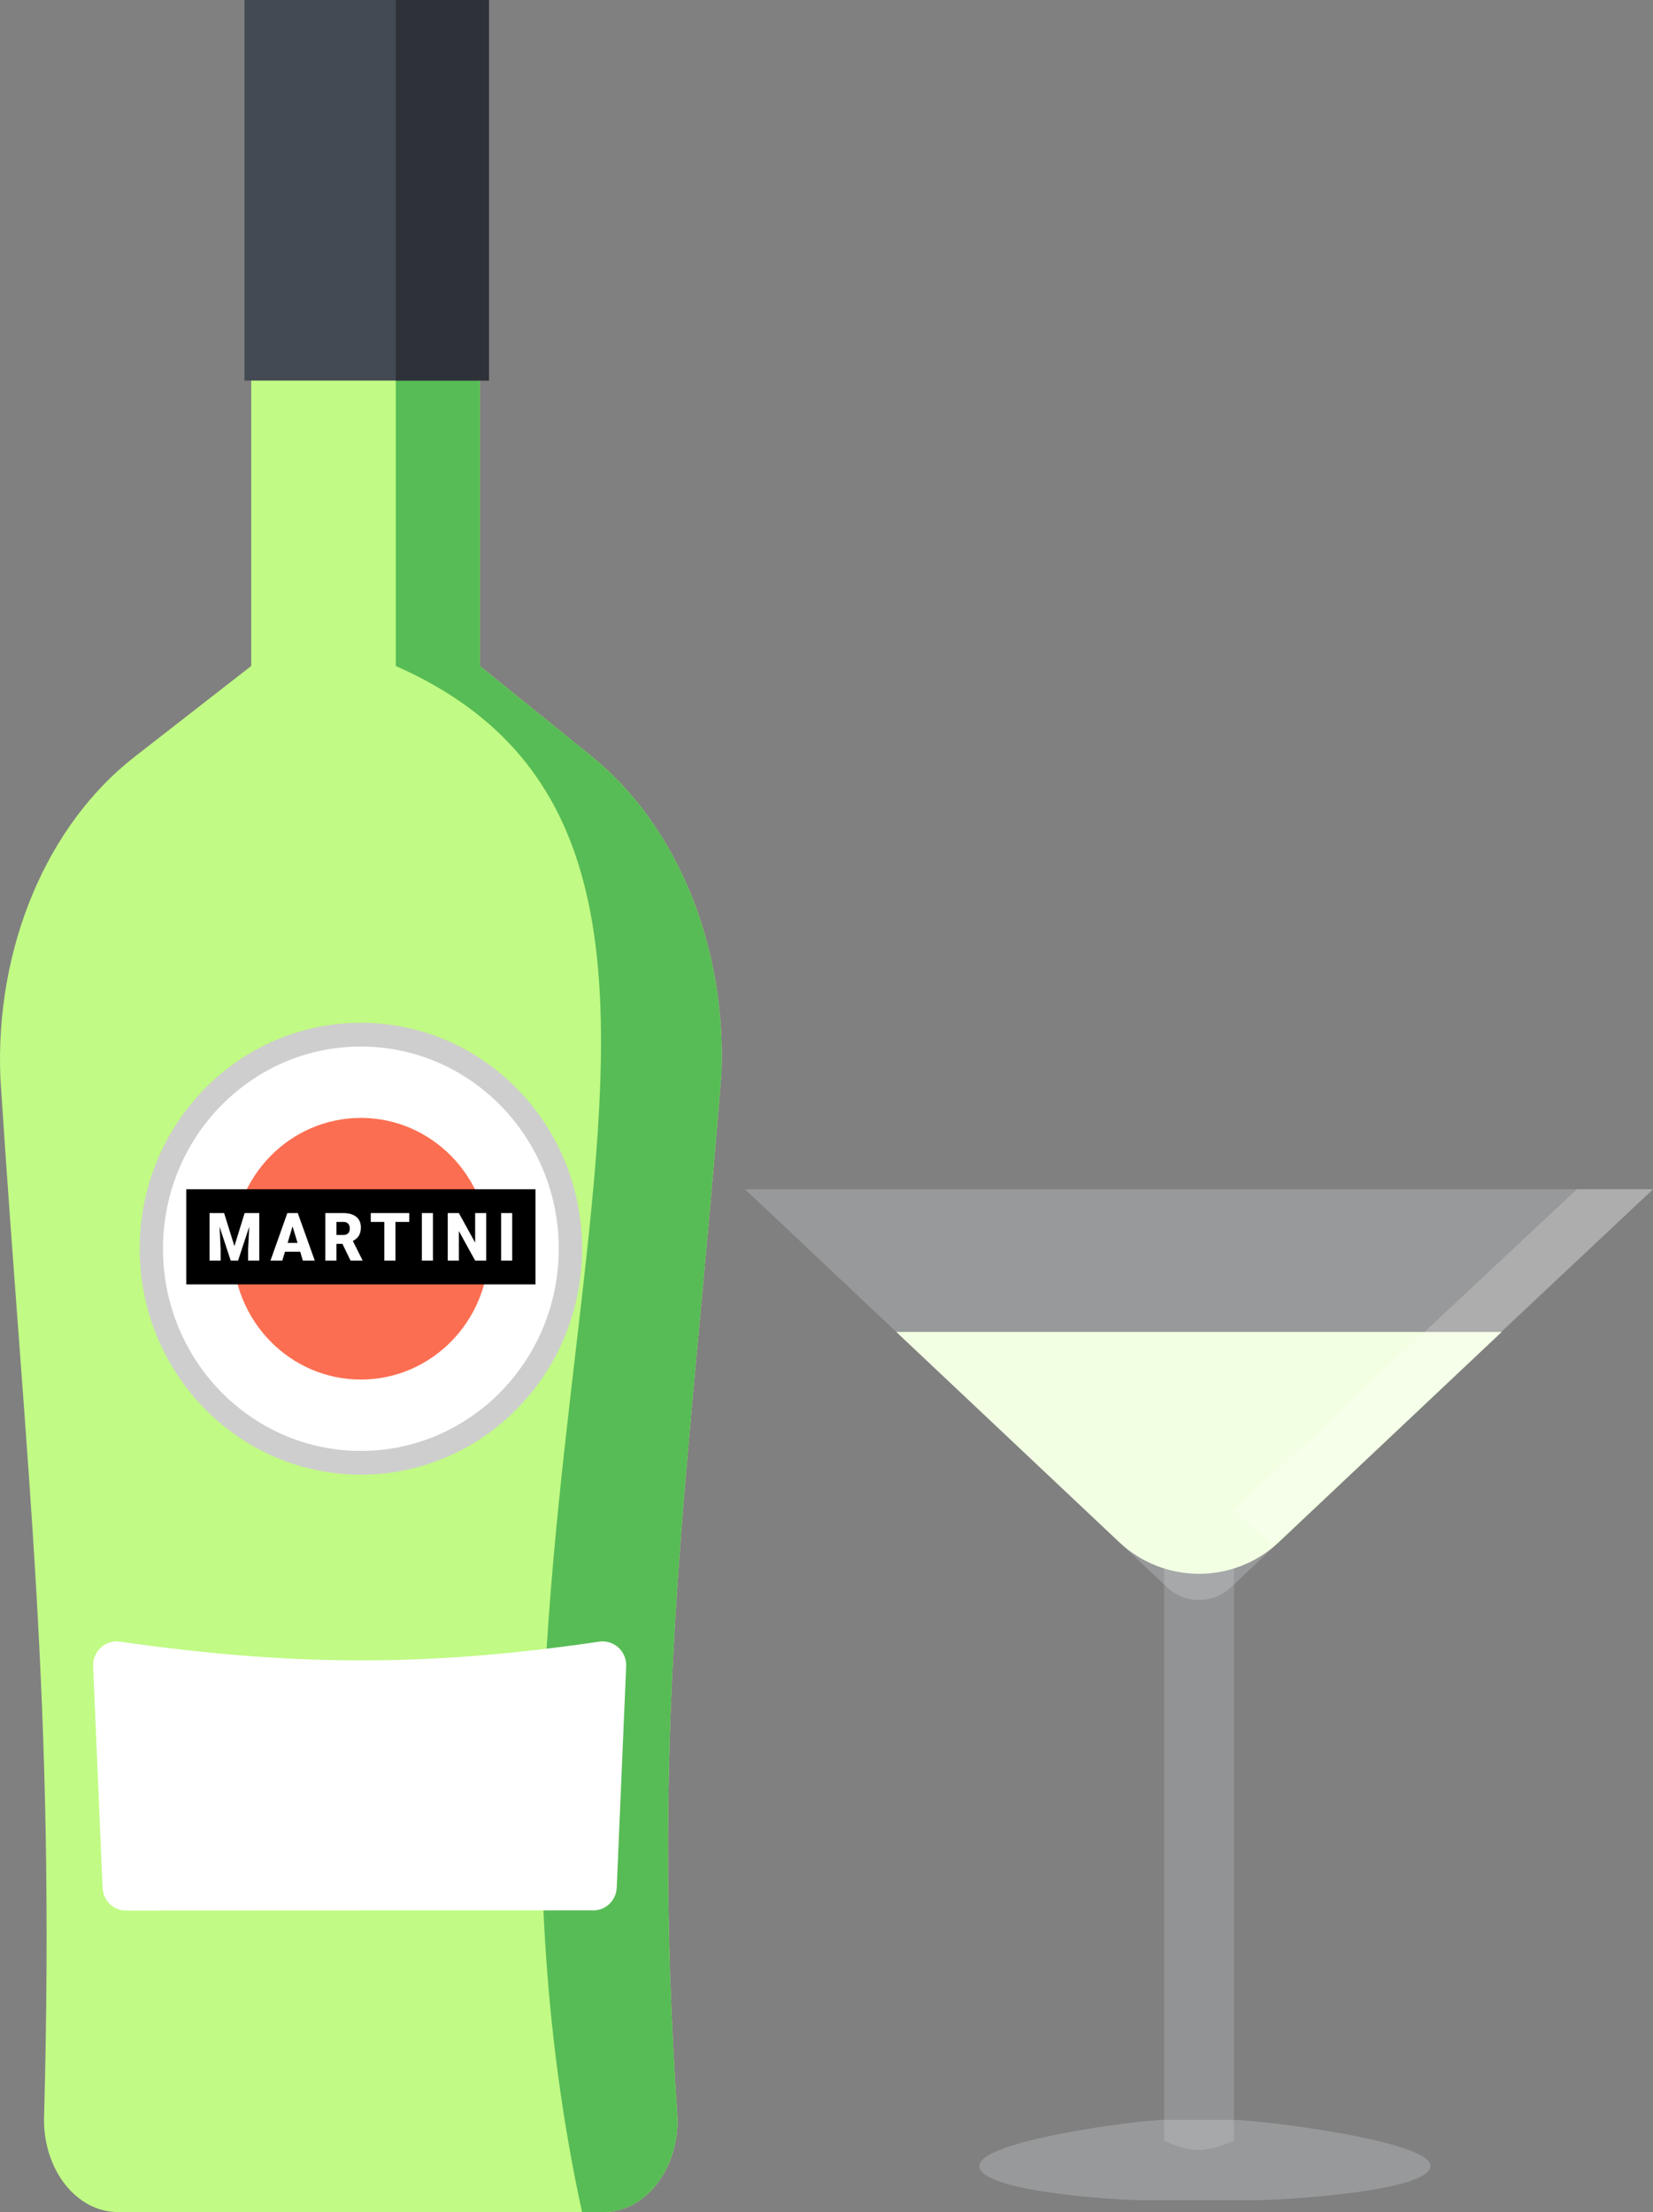 <svg width="71" height="95" viewBox="0 0 71 95" fill="none" xmlns="http://www.w3.org/2000/svg">
<rect x="0" y="0" width="71" height="95" fill="#808080" stroke="none"/>
<path d="M20.611 28.602V7.69604e-05L10.79 0V28.602L5.778 32.505C1.99 35.454 -0.216 40.739 0.017 46.304C1.135 63.551 2.386 72.861 1.89 91.043C1.89 93.229 3.309 95 5.061 95H25.931C27.683 95 29.102 93.229 29.102 91.043C27.893 73.285 29.596 63.603 30.983 46.131C31.212 40.658 29.082 35.449 25.396 32.47L20.611 28.602Z" fill="#C1FA84"/>
<path d="M20.611 28.602V0H17L17 28.602C35.5 36.774 18 62.823 25 95H25.931C27.683 95 29.102 93.229 29.102 91.043C27.894 73.285 29.596 63.603 30.983 46.131C31.212 40.658 29.082 35.449 25.396 32.47L20.611 28.602Z" fill="#57BC55"/>
<path d="M21 0H10.5V16.344H21V0Z" fill="#434A54"/>
<path d="M21 0H17V16.344H21V0Z" fill="#2E3238"/>
<path d="M53 66.398H50V91.936C51.065 92.414 51.697 92.513 53 91.936V66.398Z" fill="#CCD1D9" fill-opacity="0.24"/>
<path d="M15.5 63.333C20.747 63.333 25 58.989 25 53.629C25 48.27 20.747 43.925 15.5 43.925C10.253 43.925 6 48.27 6 53.629C6 58.989 10.253 63.333 15.5 63.333Z" fill="#CECECE"/>
<path d="M15.5 62.312C20.194 62.312 24 58.425 24 53.629C24 48.834 20.194 44.946 15.5 44.946C10.806 44.946 7 48.834 7 53.629C7 58.425 10.806 62.312 15.5 62.312Z" fill="white"/>
<path d="M15.5 59.247C18.538 59.247 21 56.732 21 53.629C21 50.526 18.538 48.011 15.5 48.011C12.462 48.011 10 50.526 10 53.629C10 56.732 12.462 59.247 15.5 59.247Z" fill="#FC6E51"/>
<path d="M25.74 70.503C18.096 71.628 12.327 71.524 5.147 70.503C4.525 70.415 3.973 70.922 4 71.563L4.406 81.076C4.429 81.622 4.869 82.053 5.405 82.053L25.491 82.044C26.026 82.044 26.467 81.613 26.49 81.067L26.895 71.563C26.923 70.919 26.364 70.411 25.74 70.503Z" fill="white"/>
<path d="M23 51.075H8V55.161H23V51.075Z" fill="black"/>
<path d="M9.626 52.097L10.068 53.518L10.508 52.097H11.136V54.14H10.657V53.663L10.704 52.686L10.225 54.14H9.91L9.431 52.685L9.477 53.663V54.14H9V52.097H9.626Z" fill="white"/>
<path d="M12.894 53.758H12.24L12.126 54.14H11.617L12.342 52.097H12.79L13.521 54.14H13.009L12.894 53.758ZM12.354 53.378H12.78L12.566 52.669L12.354 53.378Z" fill="white"/>
<path d="M14.708 53.419H14.45V54.14H13.973V52.097H14.751C14.986 52.097 15.169 52.151 15.301 52.258C15.434 52.366 15.5 52.518 15.5 52.714C15.5 52.856 15.472 52.974 15.415 53.068C15.36 53.161 15.273 53.237 15.155 53.295L15.568 54.119V54.14H15.057L14.708 53.419ZM14.45 53.038H14.751C14.842 53.038 14.91 53.014 14.955 52.965C15.001 52.916 15.024 52.847 15.024 52.759C15.024 52.671 15.001 52.602 14.955 52.553C14.909 52.502 14.841 52.477 14.751 52.477H14.45V53.038Z" fill="white"/>
<path d="M17.578 52.477H16.985V54.14H16.508V52.477H15.925V52.097H17.578V52.477Z" fill="white"/>
<path d="M18.595 54.14H18.119V52.097H18.595V54.14Z" fill="white"/>
<path d="M20.884 54.14H20.41L19.709 52.869V54.14H19.232V52.097H19.709L20.409 53.368V52.097H20.884V54.14Z" fill="white"/>
<path d="M22 54.14H21.524V52.097H22V54.14Z" fill="white"/>
<path d="M52.872 68.168C52.101 68.895 50.898 68.895 50.128 68.168L32 51.075H71L52.872 68.168Z" fill="#E6E9ED" fill-opacity="0.24"/>
<path d="M64.5 57.204H38.5L48.07 66.228C49.996 68.044 53.004 68.044 54.93 66.228L64.5 57.204Z" fill="#F2FFE3"/>
<path d="M53 91.043H50C48.927 91.043 42.061 91.93 42.061 93.023C42.061 94.116 47.927 94.489 49 94.489H54C55.072 94.489 61.44 94.116 61.44 93.023C61.44 91.93 54.073 91.043 53 91.043Z" fill="#E6E9ED" fill-opacity="0.24"/>
<path opacity="0.2" d="M67.73 51.075L53 64.867L54.635 66.398L71 51.075H67.73Z" fill="white"/>
</svg>
